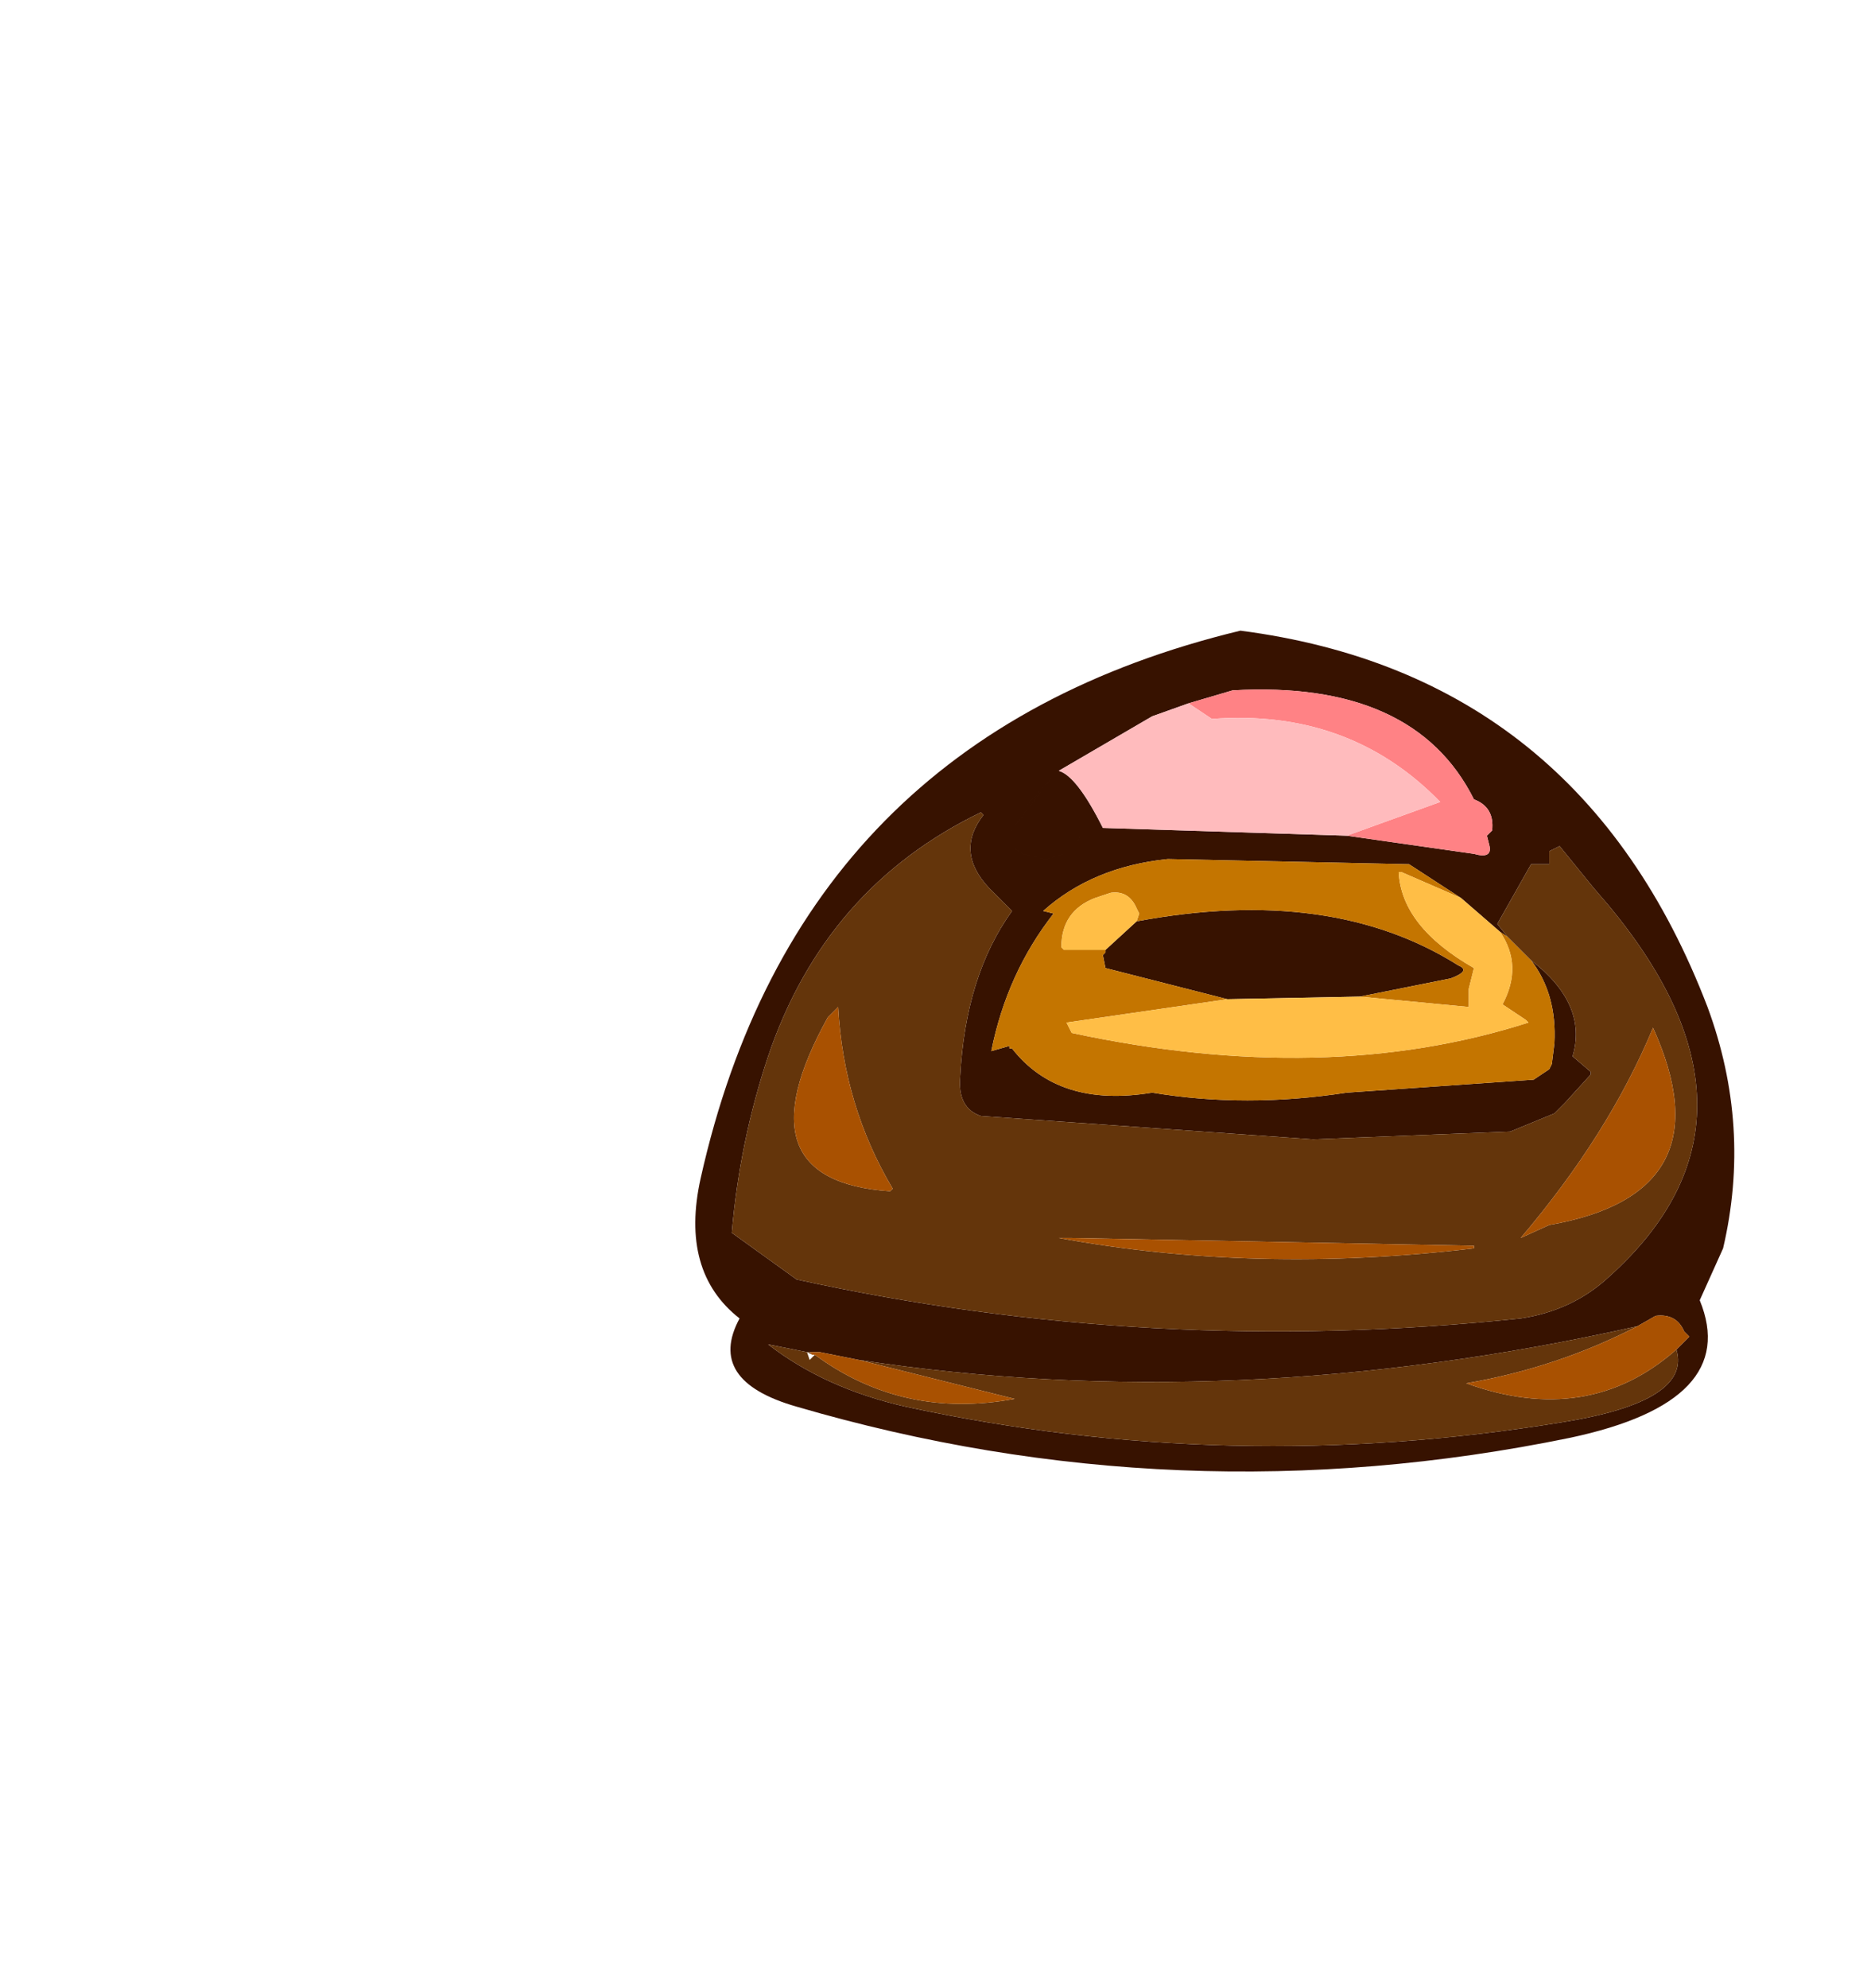 <svg xmlns="http://www.w3.org/2000/svg" xmlns:xlink="http://www.w3.org/1999/xlink" width="36.05" height="38.3"><use xlink:href="#a" width="20" height="16.2" transform="translate(13.4 12.15)"/><defs><g id="a" fill-rule="evenodd"><path fill="#371200" d="M12.55 3.95 15 4.3q.35.1.3-.15l-.05-.2.05-.05.05-.05q.05-.45-.35-.6-1.15-2.3-4.65-2.1l-.85.25-.7.25L7 2.7q.35.1.85 1.1l4.7.15M8.5 5.6q3.75-.7 6.2.85.25.1-.15.25l-1.75.35-2.55.05-2.35-.6-.05-.25.05-.05v-.05l.6-.55m6.25-.45-1-.65-4.65-.1q-1.45.15-2.4 1l.2.05Q6 6.6 5.7 8.1l.35-.1v.05h.05Q7 9.2 8.8 8.9q1.8.3 3.75 0l3.6-.25.3-.2.05-.1.05-.4q.05-.95-.45-1.6 1.1.85.8 1.85l.35.3v.05l-.5.55-.2.2-.85.35-3.8.15-6.4-.45q-.45-.15-.4-.75.1-1.95 1-3.2l-.45-.45q-.65-.7-.1-1.4L5.5 3.5q-3 1.45-4.1 4.7-.55 1.65-.7 3.4l1.25.9q6.85 1.5 13.95.75 1-.15 1.7-.8 3.4-3.05 0-7.15l-.3-.35-.65-.8-.2.1v.25h-.35l-.65 1.15.2.25-.15-.1-.75-.65M6.3 4.3v-.5l.1-.45.45-.5-.8 1.05h.15l-.05.25v.05l.15.1.45.1.35-.1h.05l.05-.05.05-.05.05-.05.05-.05.05-.1v-.05l.1-.15h.35-.35l-.1.15V4l-.05.1-.05.05-.05.05-.05.05-.05.05H7.1l-.35.1-.45-.1-.15-.1v-.05l.05-.25h-.15l.8-1.05-.45.5-.1.45v.5M7 2.7l-.15.15L7 2.7M2.2 13.9h-.05l-.75-.15q1.1.85 2.65 1.2 6.25 1.35 12.65.3 2.5-.4 2.2-1.4l.25-.25-.1-.1q-.15-.35-.55-.3l-.35.2q-7.8 1.75-15 .65l-.75-.15h-.2m-1.35-.65q-1.15-.9-.75-2.7Q2 2.05 10.5 0q6.55.85 9 7.25.85 2.3.3 4.65l-.45 1q.8 1.95-2.5 2.65-7.55 1.55-14.9-.6-1.75-.5-1.1-1.7"/><path fill="#ff8285" d="m12.55 3.95 1.8-.65q-1.75-1.8-4.4-1.6l-.45-.3.85-.25q3.5-.2 4.65 2.1.4.15.35.6l-.05.05-.05.05.05.2q.05.25-.3.15l-2.45-.35"/><path fill="#ffbbbd" d="m9.5 1.4.45.3q2.65-.2 4.4 1.6l-1.8.65-4.7-.15q-.5-1-.85-1.1l1.8-1.05.7-.25"/><path fill="#c47500" d="m8.5 5.6.05-.15-.05-.1Q8.35 5 8 5.05l-.3.1q-.65.25-.65.95l.05.05h.8v.05l-.05.05.05.25 2.35.6-3.1.45.1.2q4.9 1.05 8.8-.2L16 7.5l-.45-.3q.4-.75-.05-1.4l.15.1.45.45q.5.65.45 1.6l-.05.4-.05.1-.3.2-3.6.25q-1.95.3-3.75 0-1.8.3-2.7-.85h-.05V8l-.35.1Q6 6.6 6.9 5.45l-.2-.05q.95-.85 2.4-1l4.65.1 1 .65-1.15-.5h-.05Q13.6 5.7 15 6.5l-.1.4v.35l-2.1-.2 1.75-.35q.4-.15.15-.25-2.45-1.55-6.2-.85"/><path fill="#ffbe46" d="M7.9 6.15h-.8l-.05-.05q0-.7.65-.95l.3-.1q.35-.05.5.3l.05.1-.05.15-.6.55m4.9.9 2.1.2V6.9l.1-.4q-1.4-.8-1.45-1.85h.05l1.15.5.75.65q.45.65.05 1.4l.45.3.05.05q-3.9 1.25-8.8.2l-.1-.2 3.1-.45 2.55-.05"/><path fill="#64350b" d="m16.1 6.35-.45-.45-.2-.25.65-1.15h.35v-.25l.2-.1.65.8.3.35q3.4 4.1 0 7.15-.7.65-1.7.8-7.1.75-13.95-.75L.7 11.6q.15-1.75.7-3.4 1.1-3.25 4.1-4.7l.05.05q-.55.7.1 1.4l.45.45q-.9 1.25-1 3.2-.05.6.4.75l6.4.45 3.8-.15.85-.35.2-.2.5-.55V8.5l-.35-.3q.3-1-.8-1.85m-13.35.9-.2.2Q.8 10.6 3.75 10.8l.05-.05q-.95-1.6-1.05-3.5m16.15 6.6q.3 1-2.2 1.4-6.4 1.05-12.65-.3-1.55-.35-2.65-1.2l.75.15h.05l.05.05-.1-.05.05.15.1-.1q1.7 1.25 3.85.85l-3-.75q7.2 1.1 15-.65-1.55.8-3.3 1.1 2.35.85 4.05-.65m-3-2.15.55-.25q3.45-.6 2-3.8-.85 2.05-2.55 4.05m-8.65 0H7q3.8.7 8 .2v-.05l-7.75-.15"/><path fill="#a95101" d="M2.75 7.25q.1 1.9 1.05 3.5l-.05.05q-2.95-.2-1.2-3.35l.2-.2M2.2 13.9h.2l.75.15 3 .75q-2.15.4-3.85-.85h-.05l-.05-.05m15.95-.5.35-.2q.4-.05.55.3l.1.1-.25.25q-1.7 1.5-4.05.65 1.75-.3 3.3-1.1m-10.9-1.7 7.75.15v.05q-4.2.5-8-.2h.25m8.65 0q1.7-2 2.55-4.05 1.45 3.2-2 3.8l-.55.25"/></g></defs></svg>